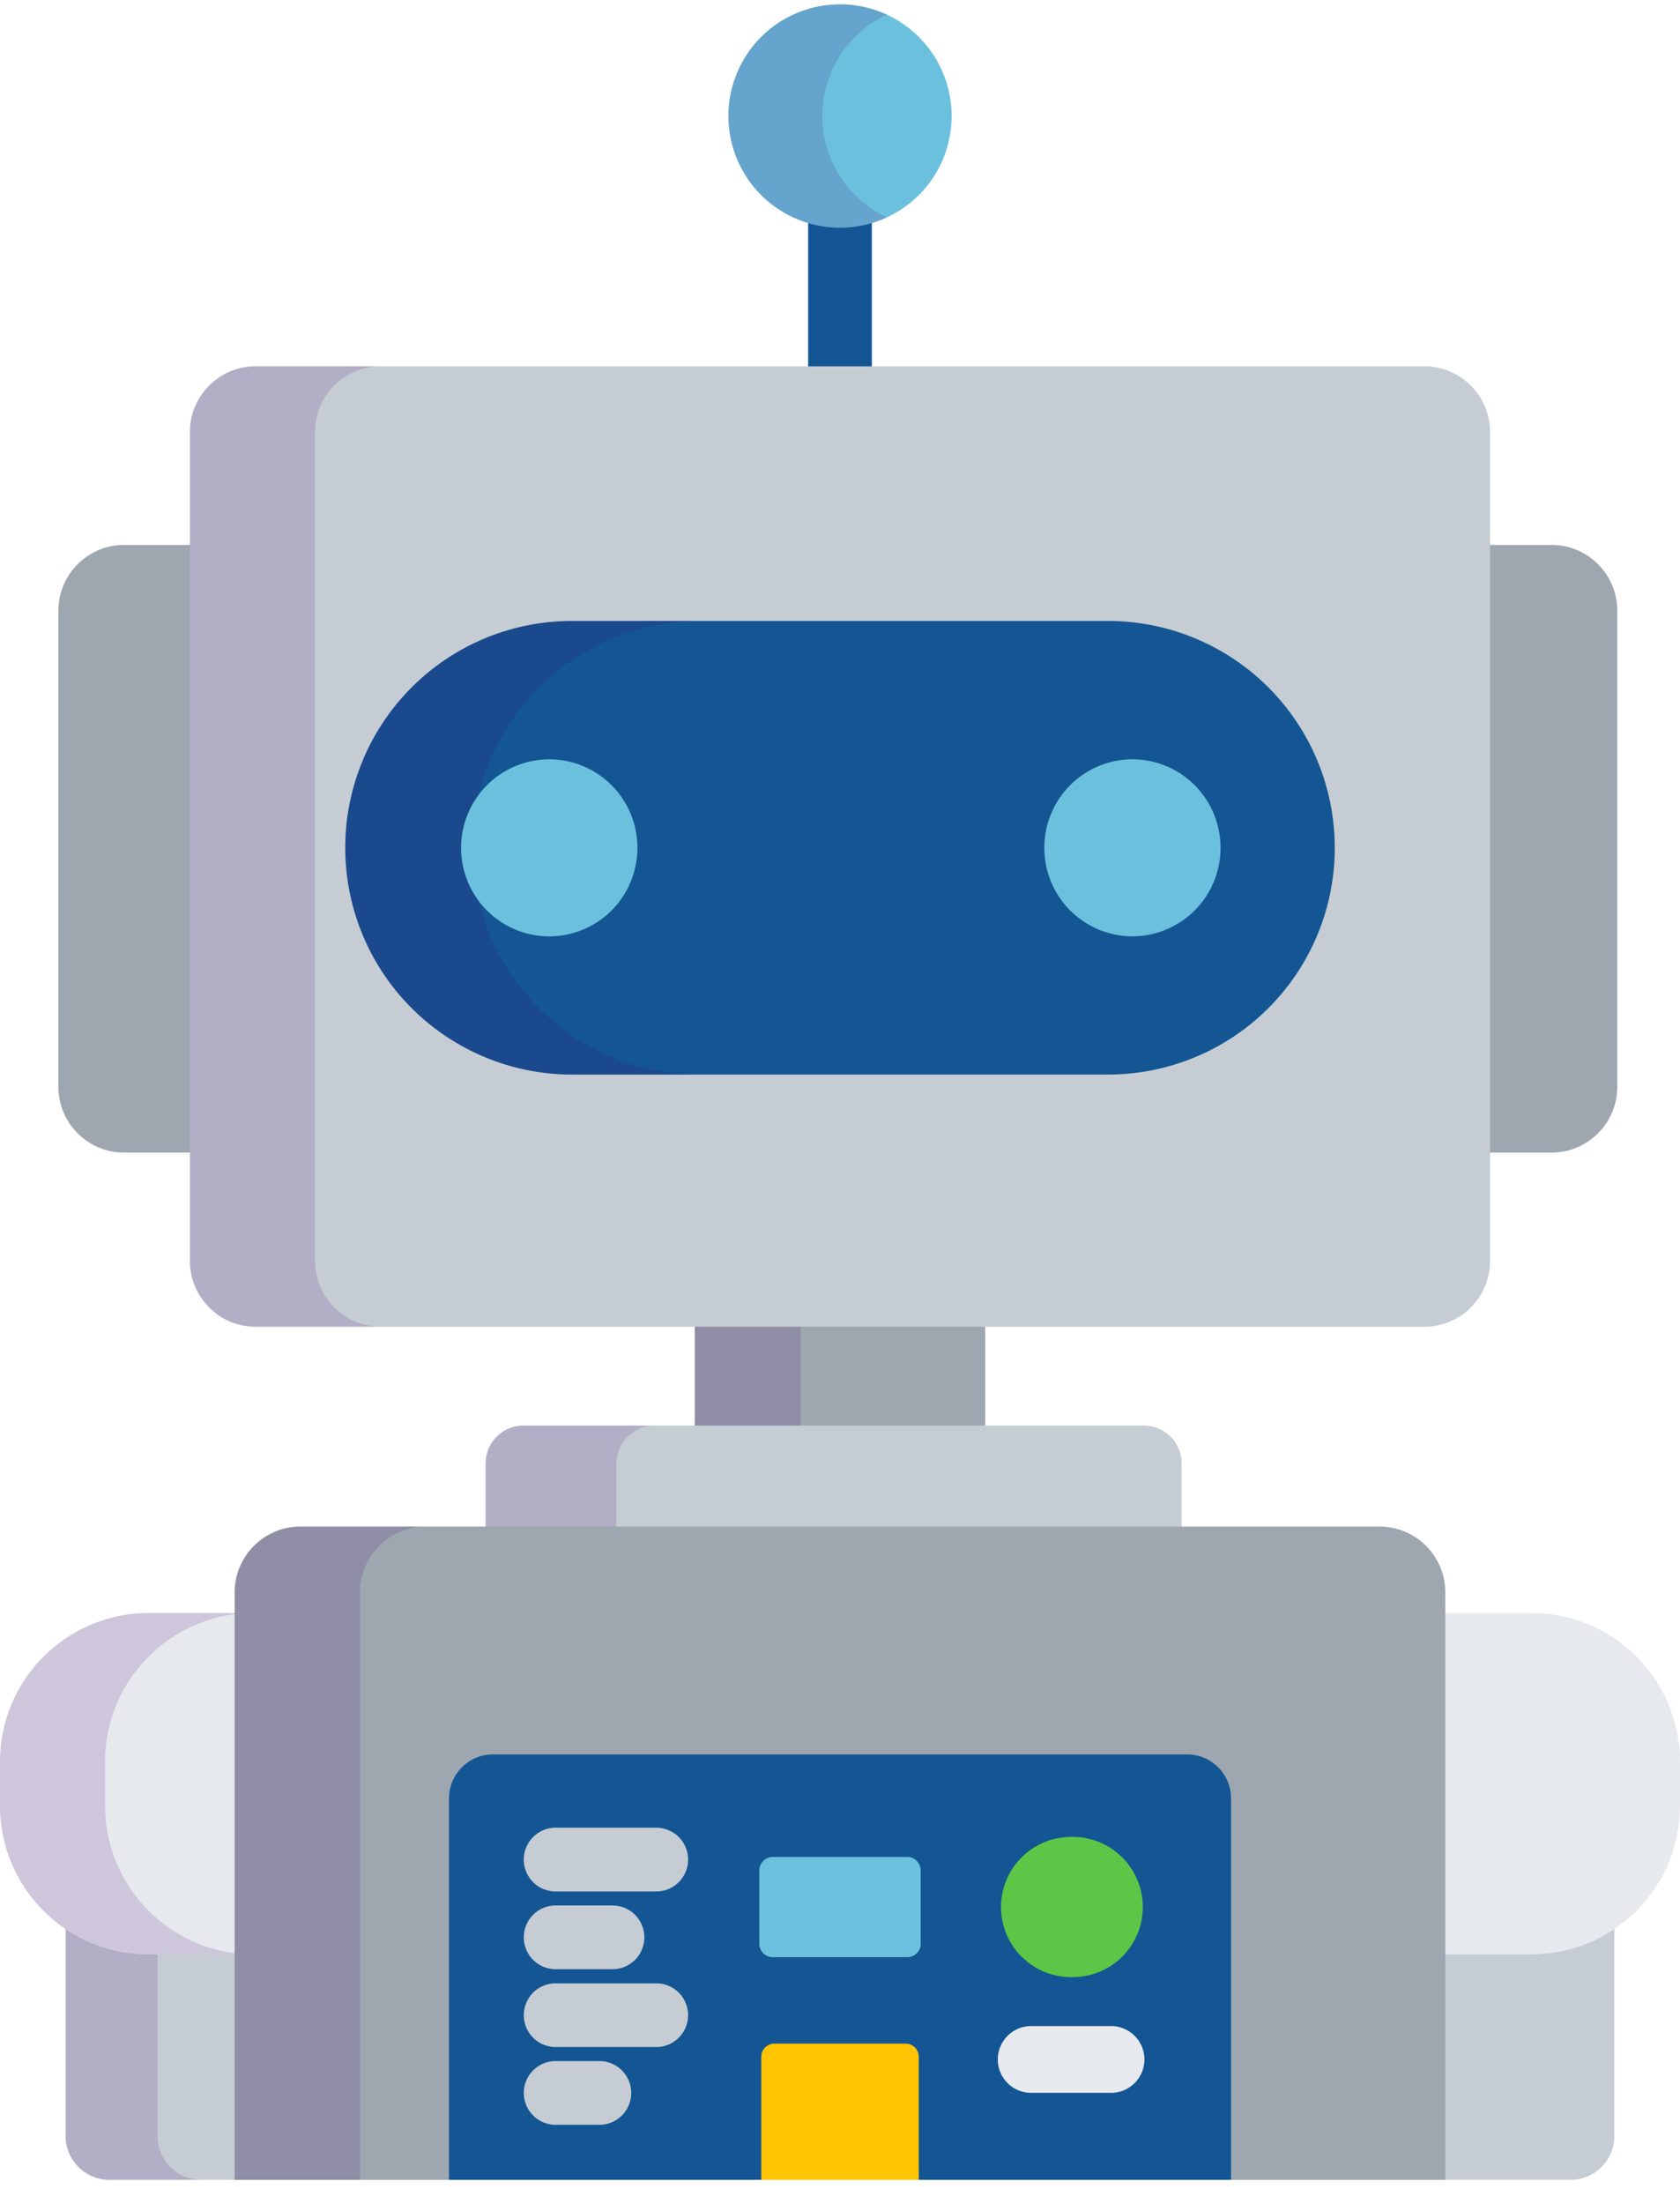 <svg width="45" height="59" fill="none" xmlns="http://www.w3.org/2000/svg"><path d="M22.5 5.982c-.297 0-.583-.045-.853-.13V9.92h1.706V5.853c-.27.084-.556.129-.853.129z" fill="#135693"/><path d="M22.5 6.096a2.99 2.99 0 100-5.98 2.99 2.99 0 000 5.98z" fill="#6BC1DD"/><path opacity=".15" d="M22.027 3.106A2.99 2.99 0 0123.759.393a2.99 2.99 0 100 5.426 2.99 2.99 0 01-1.732-2.713z" fill="#440075"/><path d="M41.562 14.588h-1.764v16.269h1.764c.967 0 1.758-.791 1.758-1.758V16.346c0-.967-.791-1.758-1.758-1.758zm-36.361 0h-1.88c-.966 0-1.757.79-1.757 1.757V29.1c0 .966.79 1.757 1.757 1.757h1.88V14.588z" fill="#9EA7AF"/><path d="M6.4 52.142H3.984c-.824 0-1.59-.251-2.226-.68v5.724c0 .644.527 1.172 1.172 1.172H6.4v-6.216zm34.616-.001H38.6v6.216h3.47c.645 0 1.172-.527 1.172-1.172v-5.724a3.967 3.967 0 01-2.226.68z" fill="#C5CCD3"/><path opacity=".15" d="M4.219 57.186V52.14h-.235a3.96 3.96 0 01-2.226-.68v5.725c0 .644.527 1.172 1.172 1.172h2.46a1.175 1.175 0 01-1.171-1.172z" fill="#440075"/><path d="M6.4 43.182H3.984A3.984 3.984 0 000 47.167v1.172c0 2.2 1.784 3.984 3.984 3.984H6.4v-9.14zm34.616 0H38.6v9.14h2.416c2.2 0 3.984-1.784 3.984-3.984v-1.172c0-2.2-1.784-3.984-3.984-3.984z" fill="#E6E9ED"/><path opacity=".15" d="M2.813 48.338v-1.172c0-2.2 1.783-3.984 3.984-3.984H3.984A3.984 3.984 0 000 47.166v1.172c0 2.2 1.784 3.984 3.984 3.984h2.813a3.984 3.984 0 01-3.984-3.984z" fill="#440075"/><path d="M26.39 35.385h-7.78v2.907h7.78v-2.907z" fill="#9EA7AF"/><path opacity=".15" d="M21.445 35.385h-2.834v2.907h2.834v-2.907z" fill="#440075"/><path d="M31.651 41.066v-1.891c0-.556-.455-1.01-1.01-1.01H14.017c-.556 0-1.01.454-1.01 1.01v1.891H31.65z" fill="#C5CCD3"/><path opacity=".15" d="M16.512 41.066v-1.891c0-.556.455-1.01 1.011-1.01h-3.505c-.556 0-1.01.454-1.01 1.01v1.891h3.504z" fill="#440075"/><path d="M36.956 40.868H8.044c-.967 0-1.758.79-1.758 1.757v15.733h32.427V42.625c0-.966-.79-1.757-1.758-1.757z" fill="#9EA7AF"/><path opacity=".15" d="M11.4 40.868H8.044c-.967 0-1.758.79-1.758 1.757v15.733h3.357V42.625c0-.966.79-1.757 1.757-1.757z" fill="#440075"/><path d="M39.912 33.762c0 .966-.79 1.757-1.758 1.757H6.845c-.967 0-1.758-.79-1.758-1.757V11.563c0-.966.791-1.757 1.758-1.757h31.31c.966 0 1.757.79 1.757 1.758v22.198z" fill="#C5CCD3"/><path opacity=".15" d="M8.437 33.762V11.563c0-.966.791-1.757 1.758-1.757h-3.35c-.967 0-1.758.79-1.758 1.758v22.198c0 .966.791 1.757 1.758 1.757h3.35a1.763 1.763 0 01-1.758-1.757z" fill="#440075"/><path d="M35.753 22.695a6.071 6.071 0 01-6.072 6.072H15.32a6.071 6.071 0 110-12.143h14.36a6.071 6.071 0 016.072 6.071z" fill="#135693"/><path opacity=".15" d="M12.656 22.695a6.071 6.071 0 016.072-6.07h-3.41a6.071 6.071 0 100 12.142h3.41a6.071 6.071 0 01-6.072-6.072z" fill="#440075"/><path d="M14.712 25.068a2.365 2.365 0 002.361-2.37 2.365 2.365 0 00-2.36-2.37 2.366 2.366 0 00-2.362 2.37 2.365 2.365 0 002.361 2.37zm15.621-.001a2.366 2.366 0 002.36-2.37 2.366 2.366 0 00-2.36-2.37 2.366 2.366 0 00-2.36 2.37 2.366 2.366 0 002.36 2.37z" fill="#6BC1DD"/><path d="M32.974 58.357V48.14c0-.645-.528-1.172-1.172-1.172H13.198c-.644 0-1.171.527-1.171 1.172v10.216h20.947z" fill="#135693"/><path d="M24.61 58.357v-3.295a.353.353 0 00-.352-.352h-3.516a.353.353 0 00-.351.352v3.295h4.218z" fill="#FFC502"/><path d="M17.578 50.637h-2.695a.853.853 0 110-1.707h2.695a.853.853 0 110 1.707zm-1.172 2.081h-1.523a.853.853 0 110-1.706h1.523a.853.853 0 110 1.706zm1.172 2.084h-2.695a.853.853 0 110-1.706h2.695a.853.853 0 110 1.706zm-1.523 2.082h-1.172a.853.853 0 110-1.706h1.172a.853.853 0 010 1.706z" fill="#C5CCD3"/><path d="M29.73 56.028h-2.08a.894.894 0 110-1.787h2.08a.894.894 0 110 1.787z" fill="#E6E9ED"/><path d="M28.69 52.93a1.877 1.877 0 100-3.753 1.877 1.877 0 000 3.754z" fill="#5DC647"/><path d="M24.662 52.037c0 .198-.163.36-.36.36h-3.603a.361.361 0 01-.36-.36v-1.964c0-.198.162-.36.36-.36h3.602c.198 0 .36.162.36.36v1.964z" fill="#6BC1DD"/></svg>
